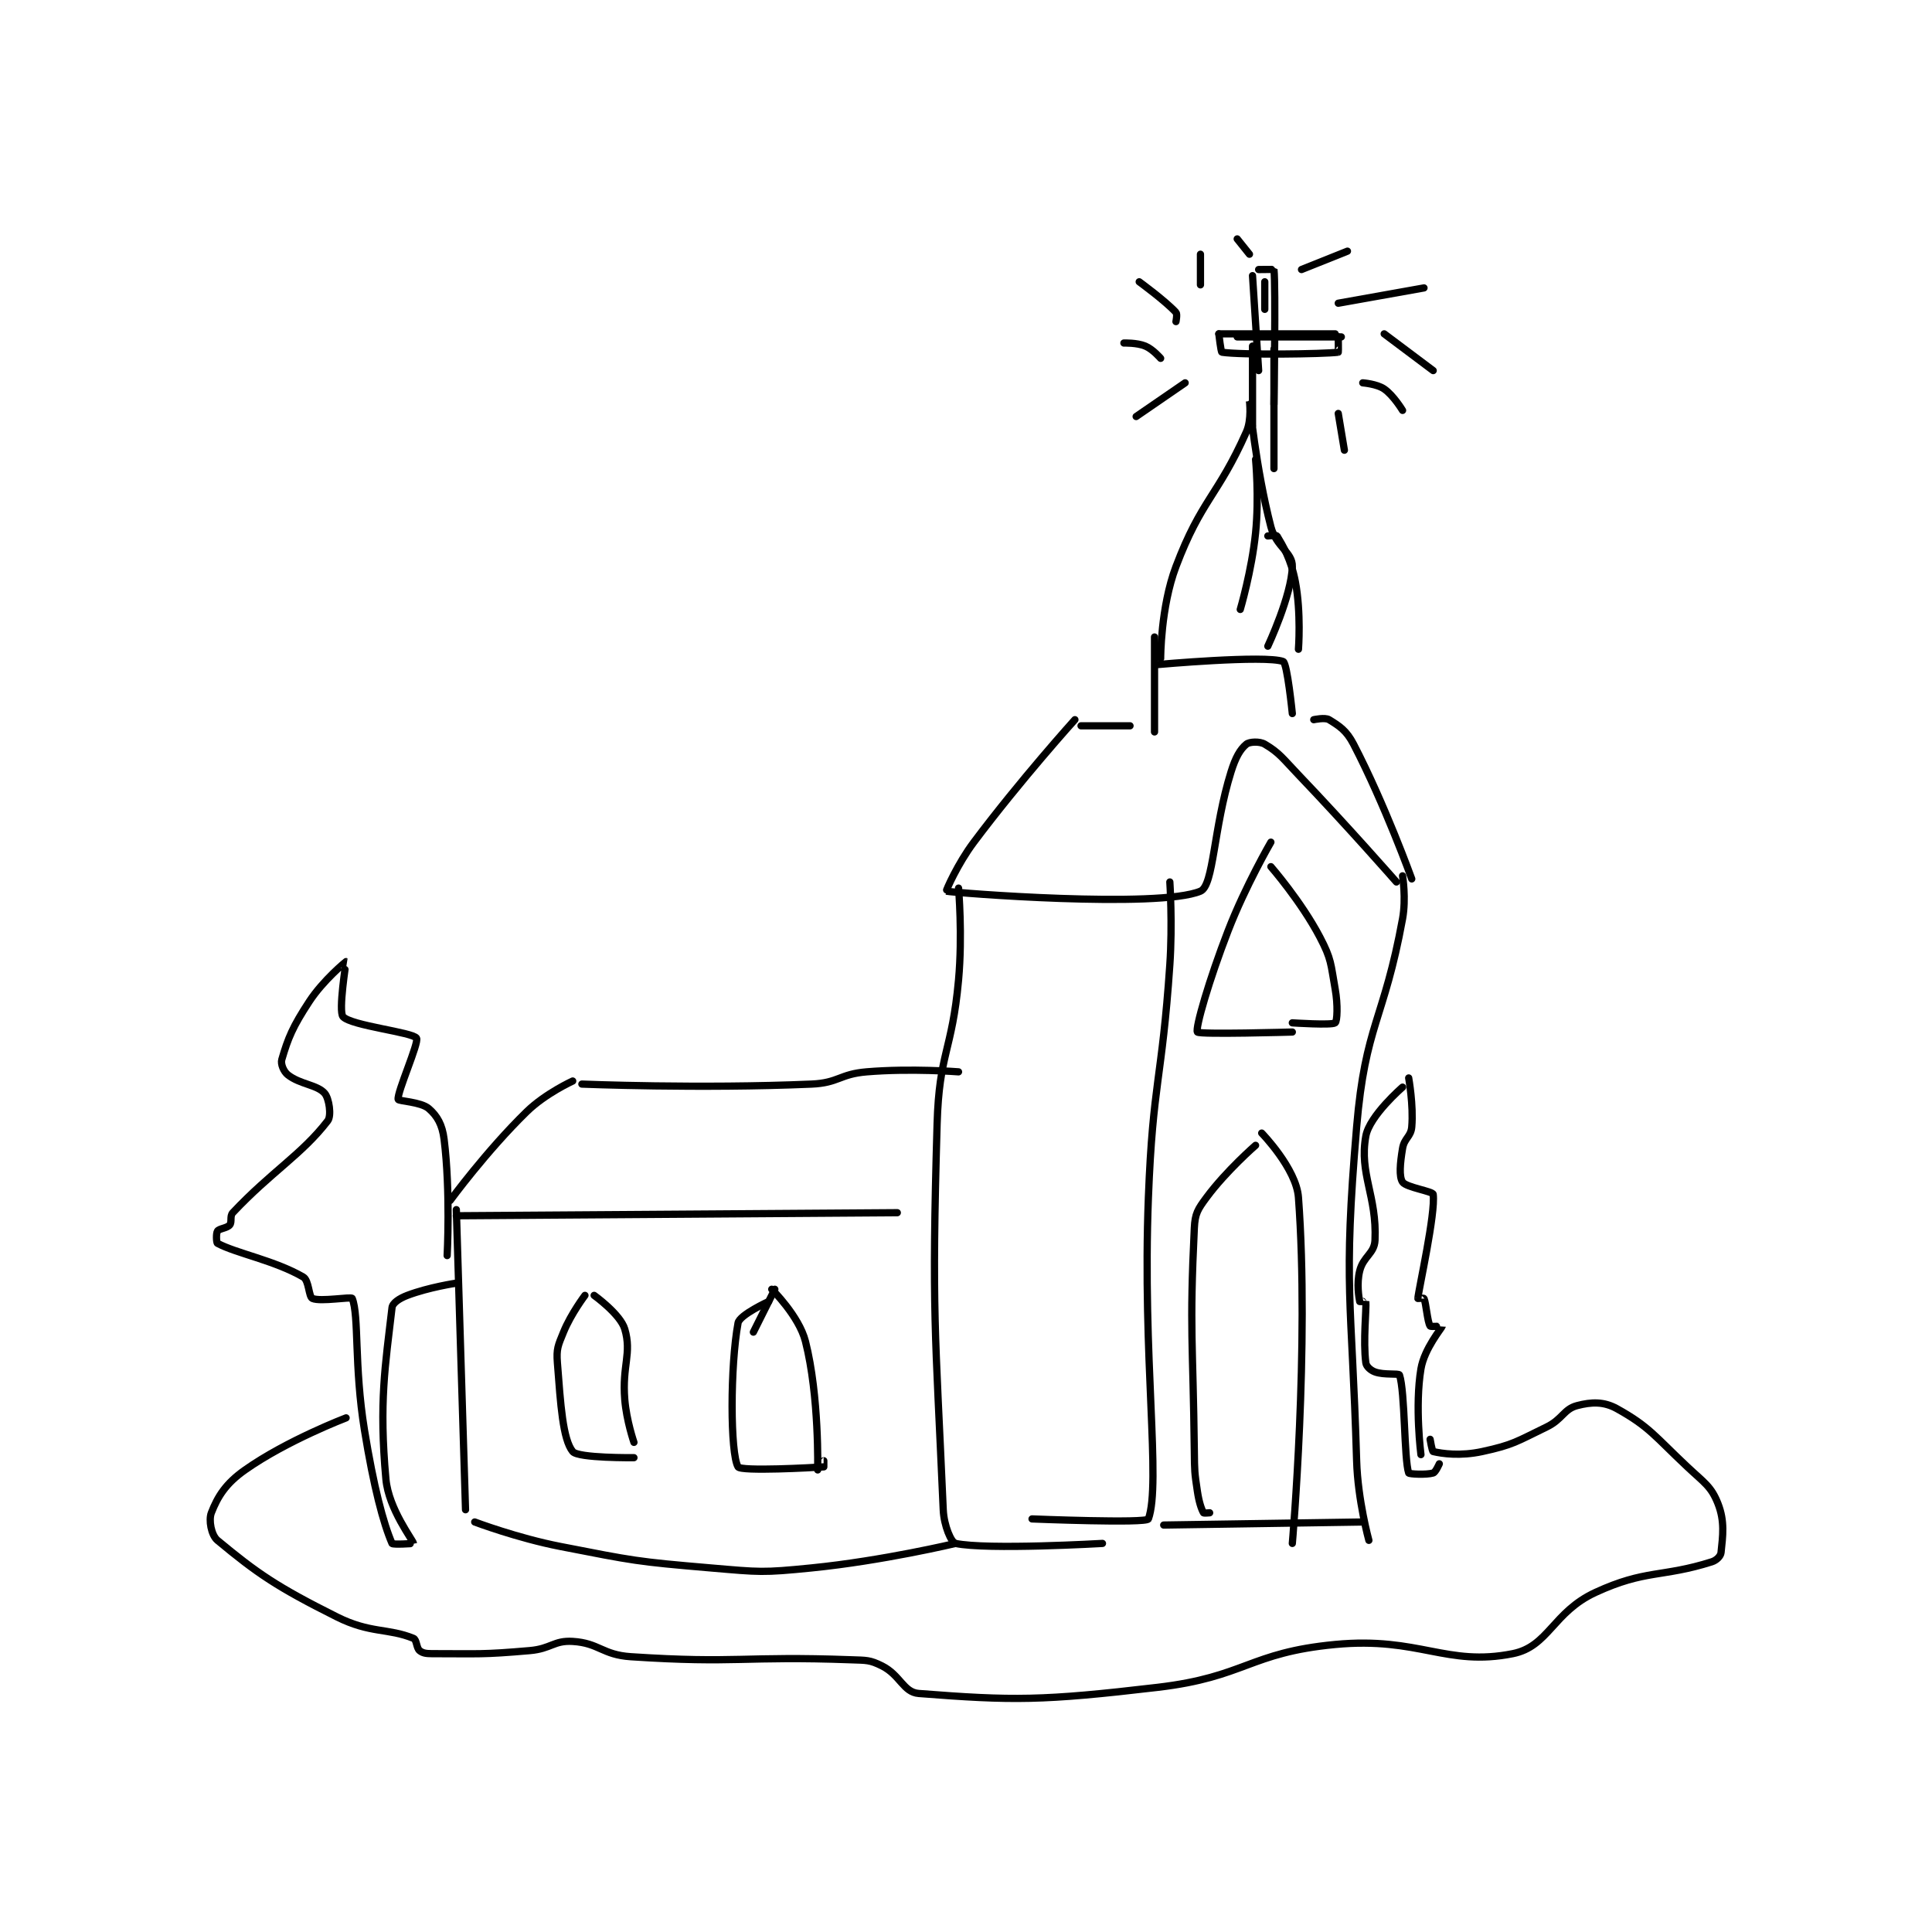 <?xml version="1.0" encoding="utf-8"?>
<!DOCTYPE svg PUBLIC "-//W3C//DTD SVG 1.1//EN" "http://www.w3.org/Graphics/SVG/1.1/DTD/svg11.dtd">
<svg viewBox="0 0 800 800" preserveAspectRatio="xMinYMin meet" xmlns="http://www.w3.org/2000/svg" version="1.1">
<g fill="none" stroke="black" stroke-linecap="round" stroke-linejoin="round" stroke-width="2.367">
<g transform="translate(87.52,98.929) scale(1.268) translate(-21,-3)">
<path id="0" d="M303 160 C303 160 285.297 179.604 270 200 C264.625 207.166 260.828 215.963 261 216 C263.575 216.557 330.249 221.766 344 216 C348.366 214.169 348.197 195.568 354 177 C355.455 172.344 356.957 169.672 359 168 C359.992 167.189 363.313 167.008 365 168 C369.746 170.792 370.899 172.662 376 178 C392.308 195.066 408 213 408 213 "/>
<path id="1" d="M305 162 L321 162 "/>
<path id="2" d="M381 160 C381 160 384.679 159.187 386 160 C389.414 162.101 391.687 163.545 394 168 C404.252 187.744 413 212 413 212 "/>
<path id="3" d="M265 215 C265 215 266.338 230.285 265 245 C262.876 268.366 258.673 268.733 258 292 C256.206 354.08 257.394 358.484 260 418 C260.231 423.275 262.637 428.712 264 429 C274.339 431.187 312 429 312 429 "/>
<path id="4" d="M334 213 C334 213 334.909 226.619 334 240 C331.424 277.902 328.466 278.082 327 316 C324.981 368.201 331.2 409.395 327 421 C326.45 422.52 289 421 289 421 "/>
<path id="5" d="M410 211 C410 211 411.21 218.385 410 225 C403.885 258.428 397.846 259.414 395 293 C390.521 345.849 393.405 348.179 395 402 C395.382 414.897 399 428 399 428 "/>
<path id="6" d="M332 423 L397 422 "/>
<path id="7" d="M367 200 C367 200 358.724 214.213 353 229 C346.868 244.84 342.24 260.805 343 262 C343.563 262.885 374 262 374 262 "/>
<path id="8" d="M367 208 C367 208 376.866 219.316 383 231 C386.834 238.303 386.514 239.679 388 248 C388.913 253.116 388.668 258.475 388 259 C386.918 259.85 374 259 374 259 "/>
<path id="9" d="M362 299 C362 299 352.43 307.32 346 316 C343.111 319.9 342.228 321.273 342 326 C340.368 359.857 341.577 362.612 342 399 C342.075 405.486 342.055 405.699 343 412 C343.525 415.498 344.288 417.753 345 419 C345.1 419.175 347 419 347 419 "/>
<path id="10" d="M364 295 C364 295 375.298 306.591 376 316 C379.619 364.497 374 429 374 429 "/>
<path id="11" d="M329 133 L329 164 "/>
<path id="12" d="M330 142 C330 142 365.07 138.844 371 141 C372.34 141.487 374 158 374 158 "/>
<path id="13" d="M331 140 C331 140 330.981 123.265 336 110 C344.294 88.08 349.65 87.037 359 66 C360.801 61.948 360 55.998 360 56 C360.002 56.007 362.068 77.976 367 97 C368.707 103.583 374.119 105.36 374 110 C373.757 119.484 366 136 366 136 "/>
<path id="14" d="M366 100 C366 100 368.813 99.689 369 100 C370.929 103.215 373.607 107.638 375 115 C376.915 125.124 376 137 376 137 "/>
<path id="15" d="M362 75 C362 75 363.188 87.353 362 99 C360.737 111.38 357 124 357 124 "/>
<path id="16" d="M142 279 C142 279 180.455 280.572 217 279 C225.855 278.619 226.112 275.741 235 275 C249.544 273.788 265 275 265 275 "/>
<path id="17" d="M139 278 C139 278 130.114 282.039 124 288 C110.839 300.832 99 317 99 317 "/>
<path id="18" d="M101 322 L245 321 "/>
<path id="19" d="M101 320 L104 418 "/>
<path id="20" d="M107 422 C107 422 120.893 427.252 135 430 C159.036 434.682 159.627 434.919 184 437 C200.216 438.384 200.894 438.611 217 437 C240.329 434.667 264 429 264 429 "/>
<path id="21" d="M143 348 C143 348 138.465 353.974 136 360 C134.206 364.386 133.648 365.428 134 370 C135.049 383.644 135.761 394.983 139 399 C140.778 401.205 159 401 159 401 "/>
<path id="22" d="M146 348 C146 348 154.572 354.144 156 359 C158.356 367.011 155.094 370.827 156 382 C156.561 388.919 159 396 159 396 "/>
<path id="23" d="M203 350 C203 350 193.49 354.351 193 357 C190.396 371.063 190.417 399.664 193 404 C193.917 405.539 217.518 404.249 221 404 C221.018 403.999 221 402 221 402 "/>
<path id="24" d="M205 346 L198 360 "/>
<path id="25" d="M204 346 C204 346 212.895 354.721 215 363 C219.574 380.99 219 405 219 405 "/>
<path id="26" d="M98 335 C98 335 99.13 314.044 97 297 C96.406 292.25 94.771 289.402 92 287 C89.445 284.786 82.1 284.575 82 284 C81.6 281.7 88.909 265.363 88 264 C86.693 262.04 66.724 259.961 64 257 C62.4 255.261 65.039 239.018 65 239 C64.967 238.985 57.572 245.033 53 252 C47.545 260.312 46.051 263.968 44 271 C43.581 272.436 44.601 274.901 46 276 C49.944 279.099 55.584 279.212 58 282 C59.454 283.677 60.292 289.321 59 291 C50.55 301.986 40.621 307.591 28 321 C26.946 322.12 27.81 324.028 27 325 C26.107 326.072 23.564 326.154 23 327 C22.517 327.725 22.612 330.792 23 331 C29.139 334.289 41.68 336.588 51 342 C52.915 343.112 52.764 348.459 54 349 C56.65 350.159 66.738 348.337 67 349 C69.275 354.753 67.581 370.962 71 392 C74.012 410.538 77.154 422.418 80 429 C80.211 429.487 87.003 429.03 87 429 C86.905 428.005 78.892 417.811 78 408 C75.718 382.9 77.792 370.93 80 352 C80.18 350.457 82.405 348.989 85 348 C91.972 345.344 101 344 101 344 "/>
<path id="27" d="M65 388 C65 388 45.697 395.35 32 405 C25.646 409.476 23.072 413.705 21 419 C20.07 421.377 20.952 426.301 23 428 C35.928 438.721 42.292 443.146 62 453 C72.906 458.453 78.655 456.6 87 460 C88.088 460.443 87.928 463.106 89 464 C89.972 464.81 91.075 465 93 465 C108.399 465 109.333 465.362 125 464 C131.963 463.394 132.838 460.627 139 461 C147.608 461.522 148.659 465.384 158 466 C192.827 468.296 194.631 465.706 230 467 C234.946 467.181 236.02 467.01 240 469 C245.97 471.985 246.976 477.609 252 478 C282.795 480.395 292.269 480.439 330 476 C358.766 472.616 359.803 464.674 388 462 C415.431 459.399 424.344 469.331 446 465 C457.696 462.661 459.113 451.409 473 445 C489.334 437.461 494.756 440.15 511 435 C512.559 434.506 513.881 433.132 514 432 C514.571 426.575 515.276 421.794 513 416 C510.788 410.37 508.554 409.217 503 404 C492.336 393.982 490.588 390.882 480 385 C475.723 382.624 471.686 382.778 467 384 C462.65 385.135 462.261 388.454 457 391 C447.227 395.729 446.158 396.804 436 399 C428.85 400.546 422.926 399.688 420 399 C419.645 398.916 419 395 419 395 "/>
<path id="28" d="M412 277 C412 277 413.615 285.927 413 293 C412.719 296.227 410.56 296.64 410 300 C409.179 304.927 408.807 309.21 410 311 C411.157 312.736 419.87 314.008 420 315 C420.819 321.222 415.275 345.881 415 349 C414.999 349.016 416.939 348.863 417 349 C417.679 350.529 418.117 356.676 419 358 C419.228 358.342 423.007 357.969 423 358 C422.879 358.566 417.103 365.38 416 372 C413.963 384.221 416 400 416 400 "/>
<path id="29" d="M410 280 C410 280 399.204 289.311 398 296 C395.782 308.324 401.658 315.517 401 330 C400.801 334.374 397.188 335.25 396 340 C394.945 344.222 395.76 348.798 396 350 C396.01 350.048 397.998 349.975 398 350 C398.248 352.475 397.066 362.836 398 370 C398.158 371.215 399.554 372.474 401 373 C403.956 374.075 408.797 373.39 409 374 C410.83 379.49 410.483 401.586 412 406 C412.126 406.368 417.783 406.665 420 406 C420.804 405.759 422 403 422 403 "/>
<path id="30" d="M361 15 L363 46 "/>
<path id="31" d="M363 13 C363 13 367.992 12.93 368 13 C368.617 18.43 368 57 368 57 "/>
<path id="32" d="M365 26 L365 17 "/>
<path id="33" d="M356 35 L390 35 "/>
<path id="34" d="M350 34 L388 34 "/>
<path id="35" d="M350 34 C350 34 350.682 39.951 351 40 C357.291 40.968 384.331 40.614 389 40 C389.081 39.989 389 35 389 35 "/>
<path id="36" d="M361 38 L361 64 "/>
<path id="37" d="M368 39 L368 78 "/>
<path id="38" d="M339 50 L323 61 "/>
<path id="39" d="M331 42 C331 42 328.46 39.025 326 38 C323.263 36.86 319 37 319 37 "/>
<path id="40" d="M336 30 C336 30 336.503 27.545 336 27 C332.467 23.173 324 17 324 17 "/>
<path id="41" d="M344 18 L344 8 "/>
<path id="42" d="M360 8 L356 3 "/>
<path id="43" d="M377 13 L392 7 "/>
<path id="44" d="M389 24 L417 19 "/>
<path id="45" d="M404 34 L420 46 "/>
<path id="46" d="M397 50 C397 50 401.616 50.35 404 52 C407.084 54.135 410 59 410 59 "/>
<path id="47" d="M389 60 L391 72 "/>
</g>
</g>
</svg>
